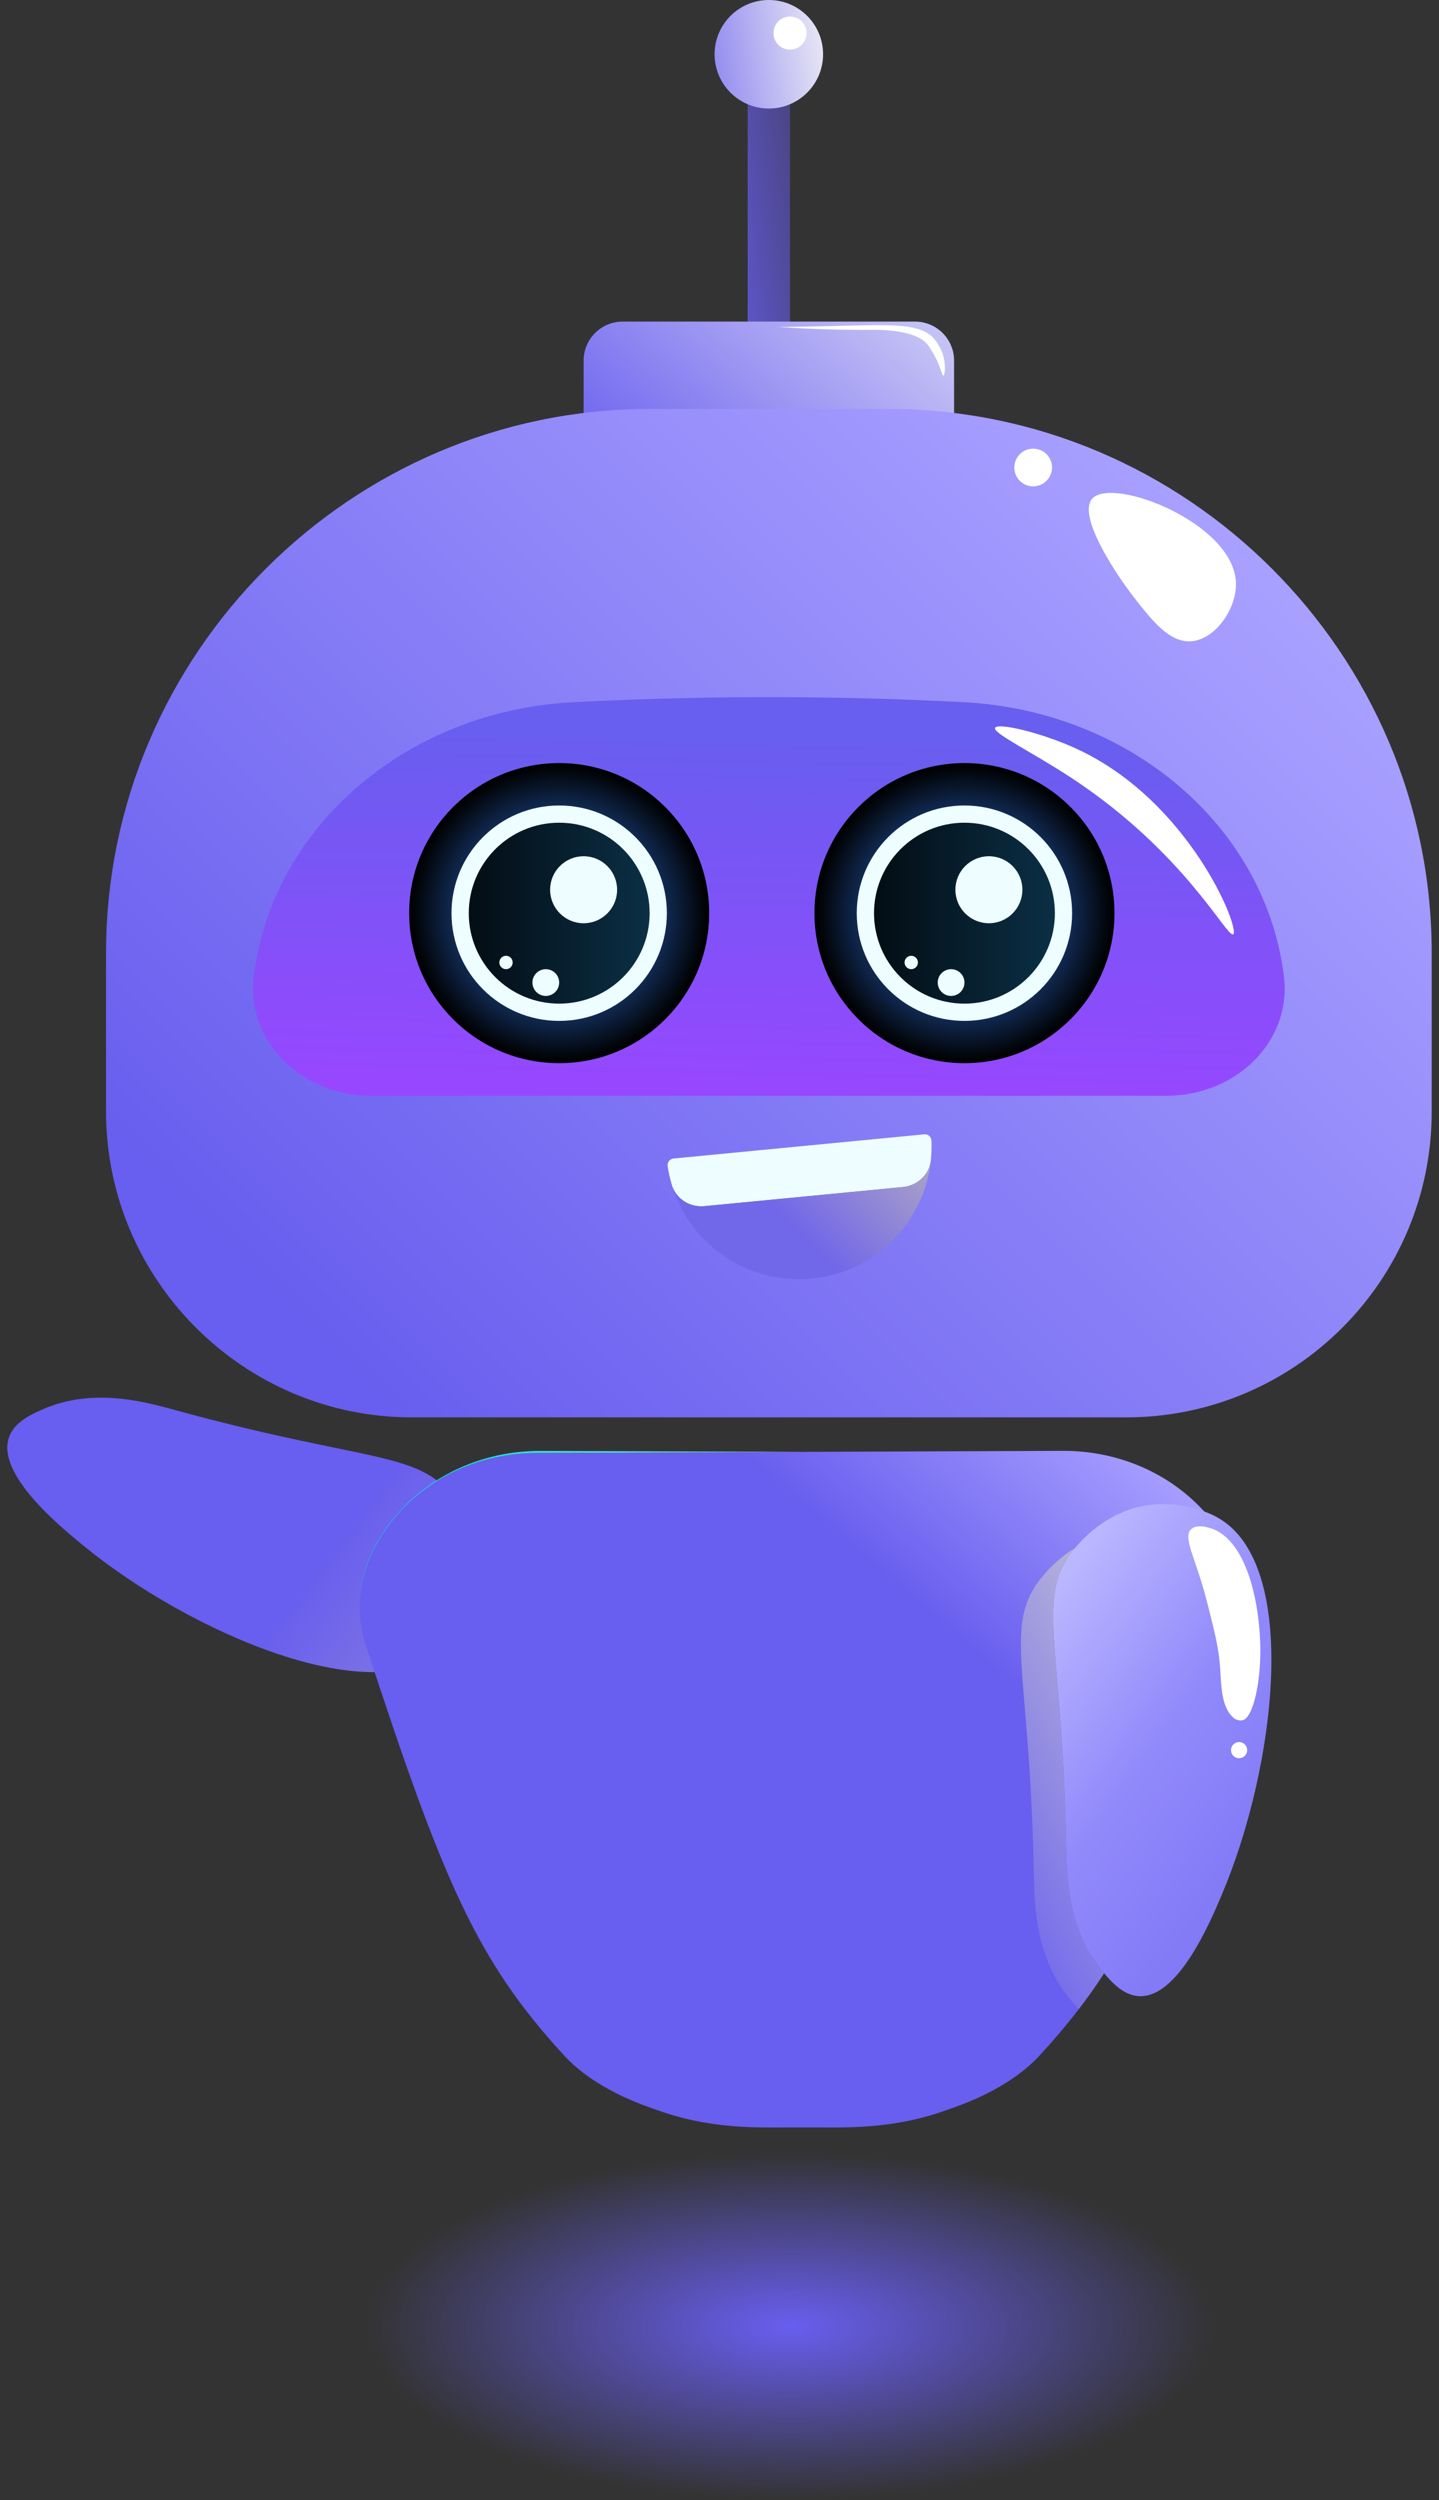 <svg width="190" height="330" viewBox="0 0 190 330" fill="none" xmlns="http://www.w3.org/2000/svg">
<rect x="0" y="0" width="190" height="330" fill="#333333" stroke="none"/>
<path d="M23.22 186.148C49.484 193.343 55.689 191.329 60.37 198.369C60.908 199.177 63.652 203.308 63.103 208.609C62.665 212.834 60.312 216.094 58.832 217.527C49.834 226.237 25.076 215.581 10.897 203.928C7.806 201.386 -0.489 194.571 1.182 189.729C1.867 187.746 3.992 186.76 5.518 186.078C12.263 183.06 19.259 185.063 23.22 186.148Z" fill="url(#paint0_linear_410_747)"/>
<path d="M104.312 9.604H98.722V46.288H104.312V9.604Z" fill="url(#paint1_linear_410_747)"/>
<path d="M120.82 66.557H82.212C79.365 66.557 77.058 64.25 77.058 61.403V47.605C77.058 44.758 79.365 42.45 82.212 42.45H120.82C123.667 42.45 125.974 44.758 125.974 47.605V61.403C125.973 64.25 123.666 66.557 120.82 66.557Z" fill="url(#paint2_linear_410_747)"/>
<path d="M189.037 146.737C189.037 169.022 170.97 187.089 148.684 187.089H54.354C32.16 187.089 14.002 168.931 14.002 146.737V125.775C14.002 86.287 46.309 53.978 85.798 53.978H117.242C156.729 53.978 189.038 86.286 189.038 125.775L189.037 146.737Z" fill="url(#paint3_linear_410_747)"/>
<path d="M161.5 142.911C159.21 144.043 156.642 144.636 154.034 144.636H48.994C46.386 144.636 43.818 144.043 41.528 142.911C35.903 140.13 32.728 134.515 33.522 128.755L33.581 128.336C36.272 108.824 53.943 93.823 75.608 92.696C84.774 92.219 94.394 91.973 104.427 92.031C112.287 92.076 119.885 92.307 127.2 92.684C148.947 93.804 166.748 108.746 169.45 128.331C169.469 128.472 169.489 128.613 169.508 128.753C170.301 134.515 167.126 140.13 161.5 142.911Z" fill="url(#paint4_linear_410_747)"/>
<path d="M73.831 140.338C84.77 140.338 93.638 131.47 93.638 120.531C93.638 109.592 84.77 100.724 73.831 100.724C62.892 100.724 54.024 109.592 54.024 120.531C54.024 131.47 62.892 140.338 73.831 140.338Z" fill="url(#paint5_radial_410_747)"/>
<path d="M73.832 134.755C81.684 134.755 88.049 128.39 88.049 120.539C88.049 112.687 81.684 106.322 73.832 106.322C65.981 106.322 59.615 112.687 59.615 120.539C59.615 128.39 65.981 134.755 73.832 134.755Z" fill="#EEFDFF"/>
<path d="M73.835 132.476C80.43 132.476 85.775 127.13 85.775 120.536C85.775 113.941 80.43 108.595 73.835 108.595C67.241 108.595 61.895 113.941 61.895 120.536C61.895 127.13 67.241 132.476 73.835 132.476Z" fill="url(#paint6_linear_410_747)"/>
<path d="M81.481 117.443C81.481 119.887 79.501 121.867 77.058 121.867C74.615 121.867 72.634 119.885 72.634 117.443C72.634 115.001 74.615 113.02 77.058 113.02C79.501 113.02 81.481 115.001 81.481 117.443Z" fill="#EEFDFF"/>
<path d="M72.066 131.46C73.041 131.46 73.831 130.67 73.831 129.694C73.831 128.719 73.041 127.929 72.066 127.929C71.091 127.929 70.3 128.719 70.3 129.694C70.3 130.67 71.091 131.46 72.066 131.46Z" fill="#EEFDFF"/>
<path d="M67.693 127.045C67.693 127.532 67.298 127.927 66.811 127.927C66.324 127.927 65.929 127.532 65.929 127.045C65.929 126.557 66.324 126.162 66.811 126.162C67.298 126.162 67.693 126.558 67.693 127.045Z" fill="#EEFDFF"/>
<path d="M127.344 140.338C138.283 140.338 147.151 131.47 147.151 120.531C147.151 109.592 138.283 100.724 127.344 100.724C116.405 100.724 107.537 109.592 107.537 120.531C107.537 131.47 116.405 140.338 127.344 140.338Z" fill="url(#paint7_radial_410_747)"/>
<path d="M127.339 134.755C135.191 134.755 141.556 128.39 141.556 120.539C141.556 112.687 135.191 106.322 127.339 106.322C119.487 106.322 113.122 112.687 113.122 120.539C113.122 128.39 119.487 134.755 127.339 134.755Z" fill="#EEFDFF"/>
<path d="M127.342 132.476C133.937 132.476 139.283 127.13 139.283 120.536C139.283 113.941 133.937 108.595 127.342 108.595C120.748 108.595 115.402 113.941 115.402 120.536C115.402 127.13 120.748 132.476 127.342 132.476Z" fill="url(#paint8_linear_410_747)"/>
<path d="M134.994 117.443C134.994 119.887 133.013 121.867 130.571 121.867C128.129 121.867 126.146 119.885 126.146 117.443C126.146 115.001 128.127 113.02 130.571 113.02C133.014 113.02 134.994 115.001 134.994 117.443Z" fill="#EEFDFF"/>
<path d="M125.579 131.46C126.554 131.46 127.344 130.67 127.344 129.694C127.344 128.719 126.554 127.929 125.579 127.929C124.604 127.929 123.813 128.719 123.813 129.694C123.813 130.67 124.604 131.46 125.579 131.46Z" fill="#EEFDFF"/>
<path d="M121.199 127.045C121.199 127.532 120.804 127.927 120.316 127.927C119.829 127.927 119.434 127.532 119.434 127.045C119.434 126.557 119.829 126.162 120.316 126.162C120.804 126.162 121.199 126.558 121.199 127.045Z" fill="#EEFDFF"/>
<path d="M108.675 7.163C108.675 11.118 105.469 14.325 101.513 14.325C97.558 14.325 94.351 11.119 94.351 7.163C94.351 3.208 97.558 0 101.513 0C105.469 0 108.675 3.206 108.675 7.163Z" fill="url(#paint9_linear_410_747)"/>
<path d="M106.494 4.366C106.494 5.572 105.516 6.549 104.309 6.549C103.103 6.549 102.125 5.571 102.125 4.366C102.125 3.159 103.103 2.181 104.309 2.181C105.516 2.183 106.494 3.159 106.494 4.366Z" fill="white"/>
<path d="M163.188 76.95C163.283 80.293 160.553 84.293 157.427 84.634C154.496 84.955 152.156 81.96 149.743 78.873C147.363 75.829 142.161 68.01 144.233 65.799C146.964 62.884 162.963 69.061 163.188 76.95Z" fill="white"/>
<path d="M136.416 64.199C137.791 64.199 138.905 63.084 138.905 61.709C138.905 60.335 137.791 59.221 136.416 59.221C135.041 59.221 133.927 60.335 133.927 61.709C133.927 63.084 135.041 64.199 136.416 64.199Z" fill="white"/>
<path d="M162.828 123.325C162.03 123.888 156.462 112.546 141.516 102.712C136.263 99.255 131.076 96.791 131.385 96.074C131.697 95.347 137.538 96.7 142.215 98.869C157.115 105.782 163.778 122.655 162.828 123.325Z" fill="white"/>
<path d="M124.558 49.588C124.38 49.613 124.266 48.567 123.394 46.95C123.394 46.95 122.987 46.193 122.521 45.552C121.021 43.486 115.934 43.532 115.534 43.536C107.612 43.604 102.518 43.102 102.52 43.15C102.522 43.19 106.237 43.115 108.96 43.06C116.64 42.904 121.216 42.49 123.177 44.548C123.991 45.401 124.401 46.513 124.401 46.513C124.955 48.021 124.77 49.557 124.558 49.588Z" fill="white"/>
<path d="M122.909 153.133C122.715 155.03 121.136 156.492 119.237 156.675L92.999 159.205C91.102 159.387 89.271 158.256 88.718 156.431C88.471 155.619 88.282 154.783 88.153 153.922C88.118 153.685 88.18 153.443 88.329 153.253C88.477 153.063 88.696 152.943 88.936 152.919L122.038 149.727C122.274 149.704 122.508 149.779 122.687 149.934C122.866 150.09 122.972 150.312 122.982 150.548C123.022 151.423 122.996 152.286 122.909 153.133Z" fill="#EEFDFF"/>
<path d="M122.911 153.146C122.072 161.279 115.606 167.966 107.158 168.773C98.826 169.579 91.301 164.413 88.827 156.762C89.487 158.397 91.206 159.393 92.999 159.214L119.244 156.687C121.14 156.499 122.713 155.042 122.911 153.146Z" fill="url(#paint10_linear_410_747)"/>
<path d="M164.25 212.073C164.25 212.313 164.25 212.544 164.24 212.764C164.157 214.965 163.642 216.621 163.391 217.365C156.169 239.428 151.841 251.062 145.773 260.474C144.725 262.099 143.624 263.66 142.44 265.19C140.889 267.234 139.191 269.225 137.304 271.28C133.111 275.84 126.77 277.904 124.727 278.617C117.254 281.259 110.65 280.776 106.259 280.819H105.494C101.091 280.776 94.499 281.259 87.026 278.617C84.982 277.904 78.631 275.84 74.449 271.28C62.919 258.734 58.486 248.305 48.361 217.365C48.121 216.653 47.638 215.111 47.523 213.047C47.492 212.449 47.48 211.852 47.513 211.254C47.733 207.555 49.231 203.927 51.894 200.616C56.454 194.936 63.497 191.823 70.782 191.791L105.883 191.644L140.345 191.508C147.787 191.476 154.997 194.6 159.724 200.354C162.009 203.141 163.465 206.149 164.001 209.252C164.074 209.692 164.136 210.143 164.179 210.583C164.219 211.076 164.25 211.569 164.25 212.073Z" fill="url(#paint11_linear_410_747)"/>
<path d="M105.874 191.648L70.773 191.795C63.488 191.827 56.446 194.94 51.886 200.62C49.224 203.933 47.725 207.559 47.504 211.259C47.682 207.465 49.244 203.744 52.022 200.358C56.738 194.603 63.96 191.48 71.401 191.512L105.874 191.648Z" fill="url(#paint12_linear_410_747)"/>
<path d="M140.761 243.359C140.249 216.132 136.564 210.747 141.998 204.27C142.622 203.526 145.809 199.727 151.05 198.757C155.227 197.985 159.017 199.322 160.811 200.338C171.706 206.51 168.473 233.27 161.296 250.162C159.732 253.846 155.533 263.726 150.417 263.49C148.321 263.393 146.774 261.631 145.69 260.361C140.892 254.741 140.839 247.464 140.761 243.359Z" fill="url(#paint13_linear_410_747)"/>
<path d="M145.77 260.473C144.723 262.098 143.622 263.659 142.437 265.189C142.059 264.801 141.724 264.413 141.42 264.057C136.62 258.439 136.567 251.165 136.494 247.057C135.981 219.827 132.292 214.45 137.731 207.972C138.13 207.491 139.587 205.761 141.956 204.325C136.589 210.782 140.247 216.211 140.761 243.358C140.834 247.466 140.897 254.74 145.687 260.369C145.718 260.4 145.75 260.431 145.77 260.473Z" fill="url(#paint14_linear_410_747)"/>
<path d="M161.139 220.694C160.985 217.768 160.436 215.617 159.338 211.313C157.903 205.682 156.102 202.938 157.272 201.851C158.033 201.143 159.532 201.621 159.872 201.73C165.018 203.372 166.611 213.027 166.39 219.069C166.254 222.768 165.352 226.904 163.996 227.087C163.783 227.116 163.251 227.088 162.871 226.752C161.358 225.415 161.256 222.918 161.139 220.694Z" fill="white"/>
<path d="M164.673 231.013C164.673 231.603 164.194 232.081 163.604 232.081C163.014 232.081 162.536 231.603 162.536 231.013C162.536 230.423 163.014 229.945 163.604 229.945C164.194 229.945 164.673 230.423 164.673 231.013Z" fill="white"/>
<path d="M104.314 330C135.238 330 160.307 319.737 160.307 307.076C160.307 294.416 135.238 284.153 104.314 284.153C73.39 284.153 48.321 294.416 48.321 307.076C48.321 319.737 73.39 330 104.314 330Z" fill="url(#paint15_radial_410_747)"/>
<defs>
<linearGradient id="paint0_linear_410_747" x1="38.167" y1="202.701" x2="140.002" y2="281.846" gradientUnits="userSpaceOnUse">
<stop offset="0.04" stop-color="#685EEF"/>
<stop offset="1" stop-color="#FFF796"/>
</linearGradient>
<linearGradient id="paint1_linear_410_747" x1="90.125" y1="29.608" x2="106.895" y2="27.162" gradientUnits="userSpaceOnUse">
<stop offset="0.04" stop-color="#685EEF"/>
<stop offset="1" stop-color="#685EEF" stop-opacity="0.41"/>
</linearGradient>
<linearGradient id="paint2_linear_410_747" x1="85.846" y1="72.195" x2="115.606" y2="38.595" gradientUnits="userSpaceOnUse">
<stop offset="0.04" stop-color="#685EEF"/>
<stop offset="1" stop-color="#C4C1F5"/>
</linearGradient>
<linearGradient id="paint3_linear_410_747" x1="42.744" y1="188.58" x2="160.674" y2="70.65" gradientUnits="userSpaceOnUse">
<stop offset="0.04" stop-color="#685EEF"/>
<stop offset="1" stop-color="#A8A0FF"/>
</linearGradient>
<linearGradient id="paint4_linear_410_747" x1="101.204" y1="144.466" x2="102.252" y2="97.301" gradientUnits="userSpaceOnUse">
<stop stop-color="#9747FF"/>
<stop offset="1" stop-color="#685EEF"/>
</linearGradient>
<radialGradient id="paint5_radial_410_747" cx="0" cy="0" r="1" gradientUnits="userSpaceOnUse" gradientTransform="translate(73.83 120.531) scale(19.602 19.602)">
<stop offset="0.13" stop-color="#3280FC"/>
<stop offset="1"/>
</radialGradient>
<linearGradient id="paint6_linear_410_747" x1="61.894" y1="120.536" x2="85.775" y2="120.536" gradientUnits="userSpaceOnUse">
<stop stop-color="#030D14"/>
<stop offset="1" stop-color="#0B2F45"/>
</linearGradient>
<radialGradient id="paint7_radial_410_747" cx="0" cy="0" r="1" gradientUnits="userSpaceOnUse" gradientTransform="translate(127.343 120.531) scale(19.602 19.602)">
<stop offset="0.13" stop-color="#3280FC"/>
<stop offset="1"/>
</radialGradient>
<linearGradient id="paint8_linear_410_747" x1="115.401" y1="120.536" x2="139.283" y2="120.536" gradientUnits="userSpaceOnUse">
<stop stop-color="#030D14"/>
<stop offset="1" stop-color="#0B2F45"/>
</linearGradient>
<linearGradient id="paint9_linear_410_747" x1="86.436" y1="9.361" x2="108.63" y2="6.124" gradientUnits="userSpaceOnUse">
<stop stop-color="#685EEF"/>
<stop offset="1" stop-color="#E6E5F4"/>
</linearGradient>
<linearGradient id="paint10_linear_410_747" x1="100.799" y1="162.793" x2="134.943" y2="128.648" gradientUnits="userSpaceOnUse">
<stop offset="0.071" stop-color="#7167E9"/>
<stop offset="1" stop-color="#FFF796"/>
</linearGradient>
<linearGradient id="paint11_linear_410_747" x1="68.55" y1="266.406" x2="159.017" y2="160.764" gradientUnits="userSpaceOnUse">
<stop offset="0.04" stop-color="#685EEF"/>
<stop offset="0.041" stop-color="#685EEF"/>
<stop offset="0.161" stop-color="#685EEF"/>
<stop offset="0.275" stop-color="#685EEF"/>
<stop offset="0.379" stop-color="#685EEF"/>
<stop offset="0.472" stop-color="#685EEF"/>
<stop offset="0.542" stop-color="#685EEF"/>
<stop offset="0.8" stop-color="#A8A0FF"/>
<stop offset="1" stop-color="#FFF796"/>
</linearGradient>
<linearGradient id="paint12_linear_410_747" x1="63.756" y1="213.738" x2="118.159" y2="150.209" gradientUnits="userSpaceOnUse">
<stop offset="0.04" stop-color="#06CFF1"/>
<stop offset="1" stop-color="#DEFA8E"/>
</linearGradient>
<linearGradient id="paint13_linear_410_747" x1="180.649" y1="250.628" x2="112.915" y2="201.088" gradientUnits="userSpaceOnUse">
<stop offset="0.04" stop-color="#685EEF"/>
<stop offset="0.073" stop-color="#7B72F3"/>
<stop offset="0.415" stop-color="#918AFB"/>
<stop offset="0.694" stop-color="#BCB8FF"/>
<stop offset="0.895" stop-color="#D0CDFF"/>
<stop offset="1" stop-color="#FFF796"/>
</linearGradient>
<linearGradient id="paint14_linear_410_747" x1="120.958" y1="245.826" x2="168.961" y2="220.81" gradientUnits="userSpaceOnUse">
<stop offset="0.04" stop-color="#685EEF"/>
<stop offset="1" stop-color="#D9D9CE"/>
</linearGradient>
<radialGradient id="paint15_radial_410_747" cx="0" cy="0" r="1" gradientUnits="userSpaceOnUse" gradientTransform="translate(104.314 307.077) scale(55.993 22.923)">
<stop stop-color="#685EEF"/>
<stop offset="1" stop-color="#685EEF" stop-opacity="0"/>
</radialGradient>
</defs>
</svg>
